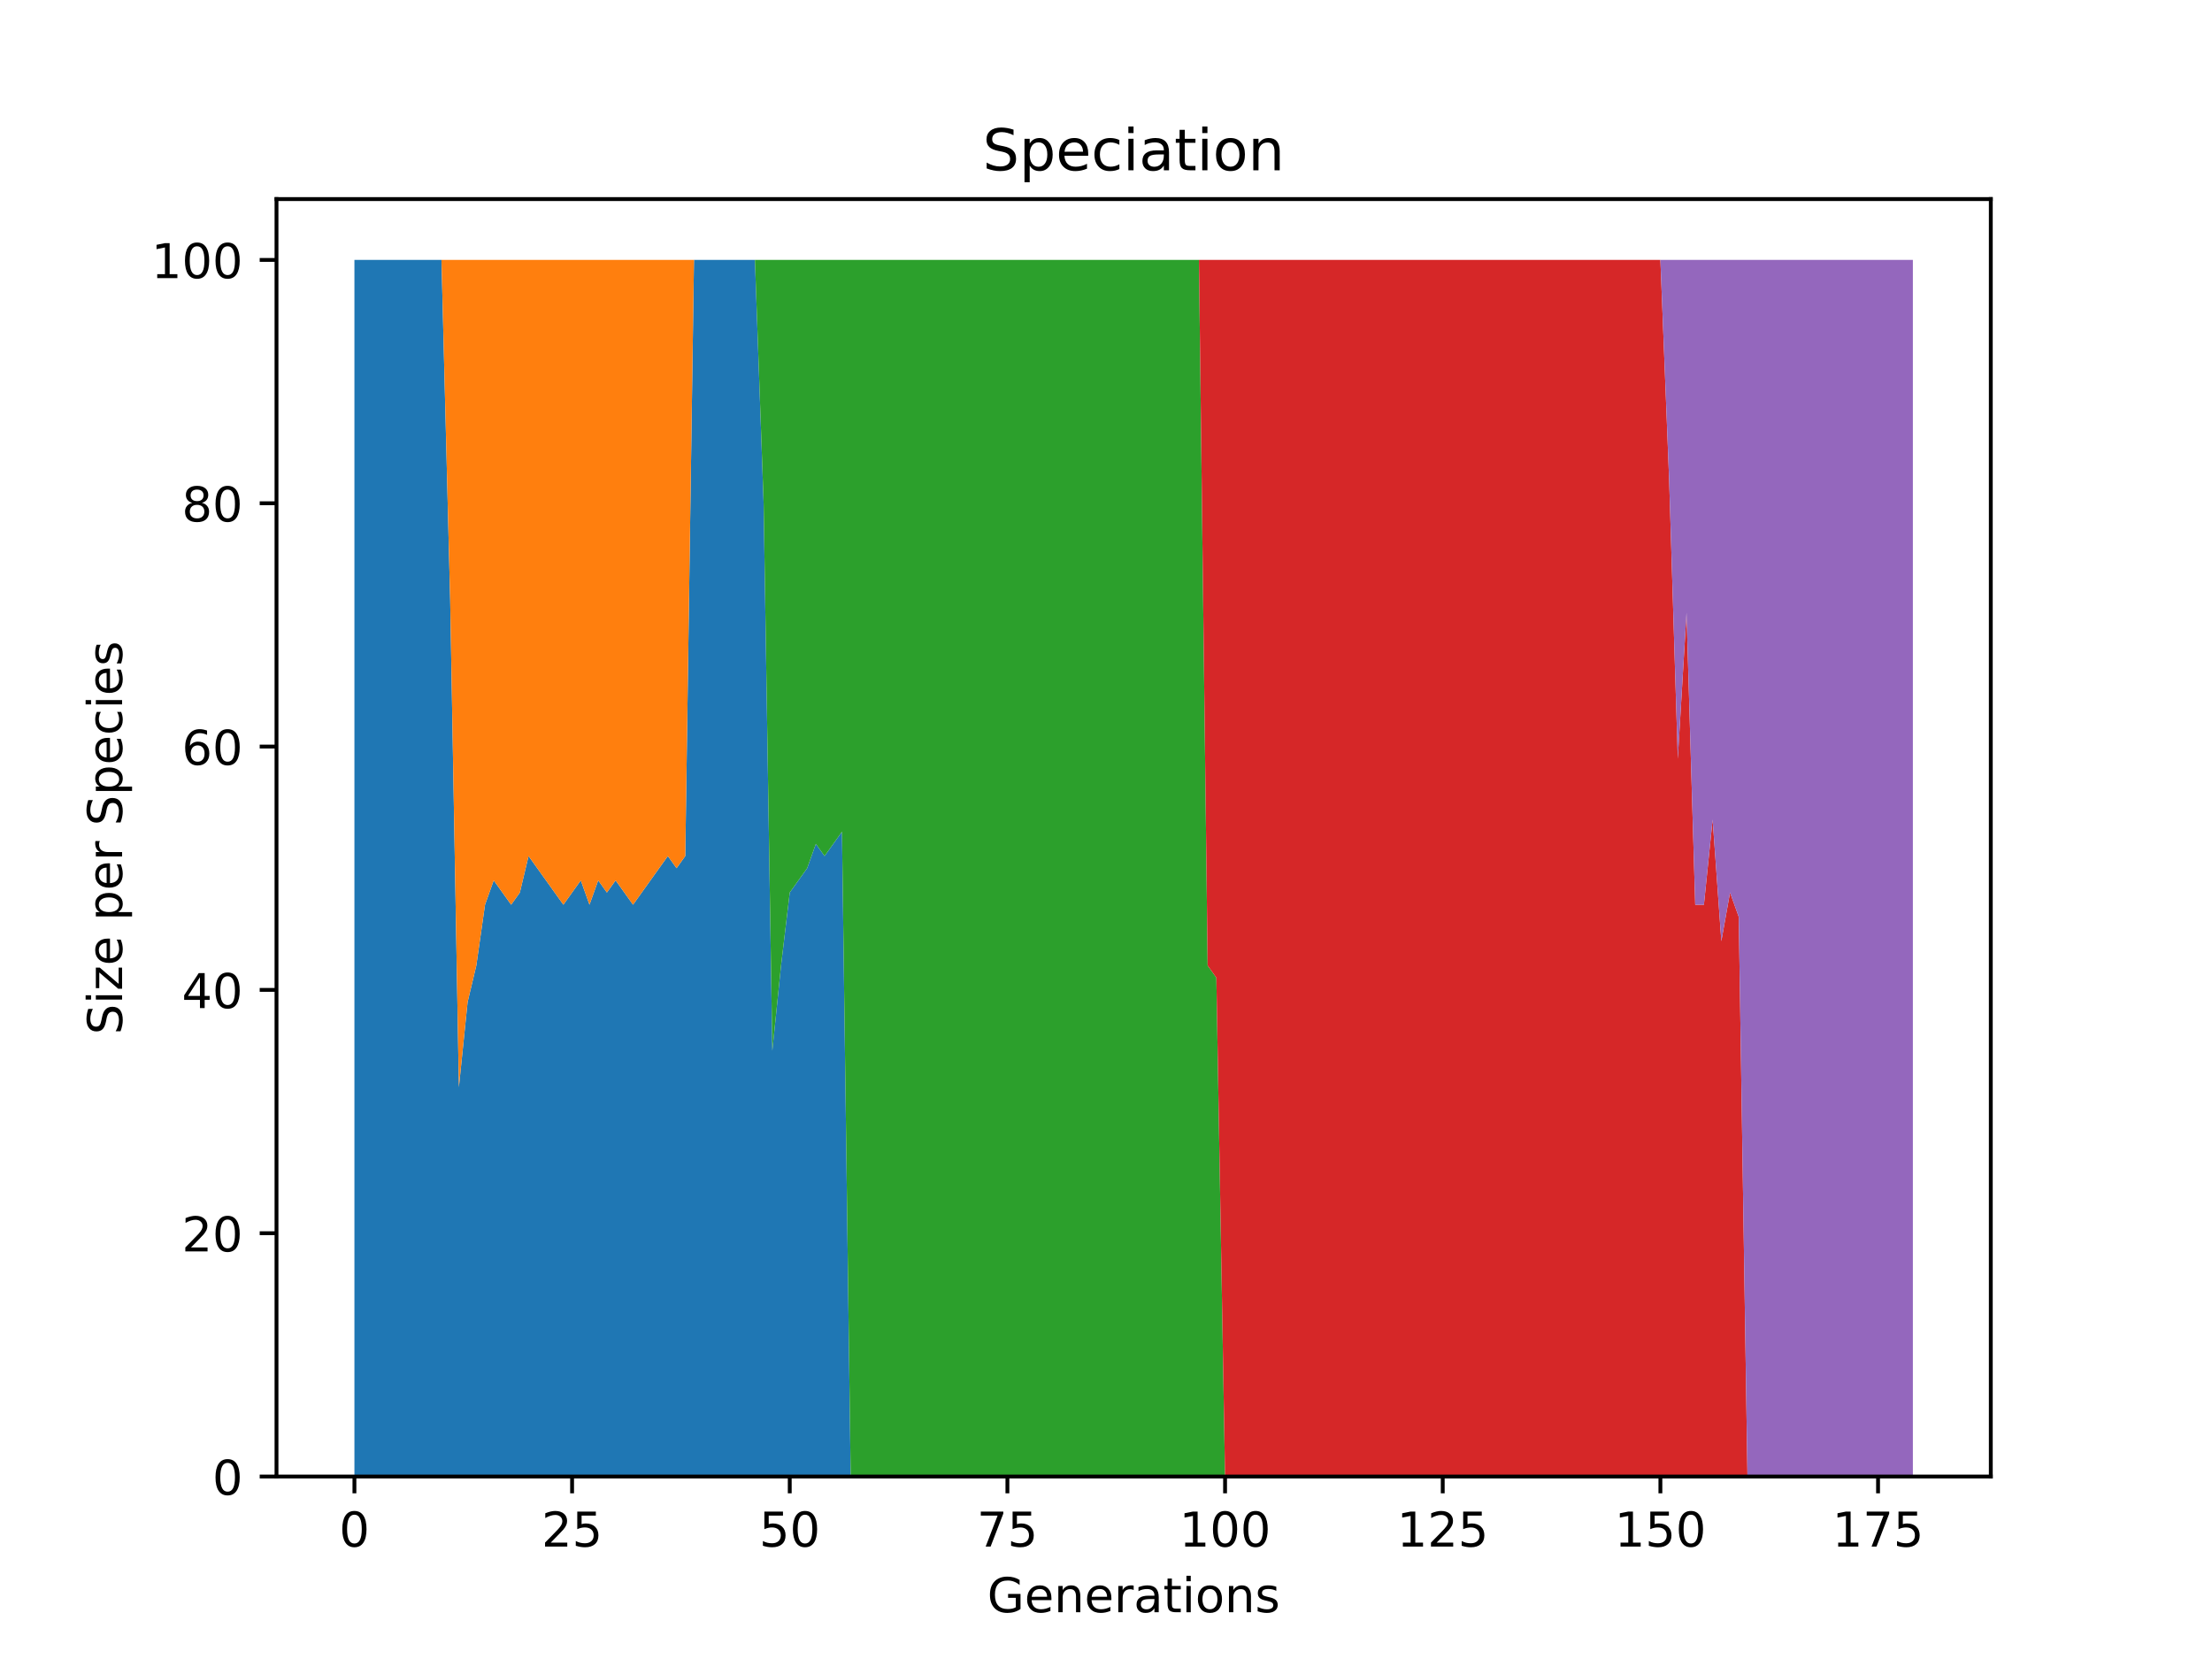 <?xml version="1.0" encoding="utf-8" standalone="no"?>
<!DOCTYPE svg PUBLIC "-//W3C//DTD SVG 1.1//EN"
  "http://www.w3.org/Graphics/SVG/1.1/DTD/svg11.dtd">
<!-- Created with matplotlib (https://matplotlib.org/) -->
<svg height="345.6pt" version="1.1" viewBox="0 0 460.8 345.6" width="460.8pt" xmlns="http://www.w3.org/2000/svg" xmlns:xlink="http://www.w3.org/1999/xlink">
 <defs>
  <style type="text/css">*{stroke-linecap:butt;stroke-linejoin:round;}</style>
 </defs>
 <g id="figure_1">
  <g id="patch_1">
   <path d="M 0 345.6 
L 460.8 345.6 
L 460.8 0 
L 0 0 
z
" style="fill:#ffffff;"/>
  </g>
  <g id="axes_1">
   <g id="patch_2">
    <path d="M 57.6 307.584 
L 414.72 307.584 
L 414.72 41.472 
L 57.6 41.472 
z
" style="fill:#ffffff;"/>
   </g>
   <g id="PolyCollection_1">
    <path clip-path="url(#p043cb393c5)" d="M 73.833 54.144 
L 73.833 307.584 
L 75.646 307.584 
L 77.46 307.584 
L 79.274 307.584 
L 81.088 307.584 
L 82.901 307.584 
L 84.715 307.584 
L 86.529 307.584 
L 88.342 307.584 
L 90.156 307.584 
L 91.97 307.584 
L 93.784 307.584 
L 95.597 307.584 
L 97.411 307.584 
L 99.225 307.584 
L 101.038 307.584 
L 102.852 307.584 
L 104.666 307.584 
L 106.48 307.584 
L 108.293 307.584 
L 110.107 307.584 
L 111.921 307.584 
L 113.734 307.584 
L 115.548 307.584 
L 117.362 307.584 
L 119.176 307.584 
L 120.989 307.584 
L 122.803 307.584 
L 124.617 307.584 
L 126.43 307.584 
L 128.244 307.584 
L 130.058 307.584 
L 131.872 307.584 
L 133.685 307.584 
L 135.499 307.584 
L 137.313 307.584 
L 139.126 307.584 
L 140.94 307.584 
L 142.754 307.584 
L 144.568 307.584 
L 146.381 307.584 
L 148.195 307.584 
L 150.009 307.584 
L 151.822 307.584 
L 153.636 307.584 
L 155.45 307.584 
L 157.264 307.584 
L 159.077 307.584 
L 160.891 307.584 
L 162.705 307.584 
L 164.518 307.584 
L 166.332 307.584 
L 168.146 307.584 
L 169.959 307.584 
L 171.773 307.584 
L 173.587 307.584 
L 175.401 307.584 
L 177.214 307.584 
L 179.028 307.584 
L 180.842 307.584 
L 182.655 307.584 
L 184.469 307.584 
L 186.283 307.584 
L 188.097 307.584 
L 189.91 307.584 
L 191.724 307.584 
L 193.538 307.584 
L 195.351 307.584 
L 197.165 307.584 
L 198.979 307.584 
L 200.793 307.584 
L 202.606 307.584 
L 204.42 307.584 
L 206.234 307.584 
L 208.047 307.584 
L 209.861 307.584 
L 211.675 307.584 
L 213.489 307.584 
L 215.302 307.584 
L 217.116 307.584 
L 218.93 307.584 
L 220.743 307.584 
L 222.557 307.584 
L 224.371 307.584 
L 226.185 307.584 
L 227.998 307.584 
L 229.812 307.584 
L 231.626 307.584 
L 233.439 307.584 
L 235.253 307.584 
L 237.067 307.584 
L 238.881 307.584 
L 240.694 307.584 
L 242.508 307.584 
L 244.322 307.584 
L 246.135 307.584 
L 247.949 307.584 
L 249.763 307.584 
L 251.577 307.584 
L 253.39 307.584 
L 255.204 307.584 
L 257.018 307.584 
L 258.831 307.584 
L 260.645 307.584 
L 262.459 307.584 
L 264.273 307.584 
L 266.086 307.584 
L 267.9 307.584 
L 269.714 307.584 
L 271.527 307.584 
L 273.341 307.584 
L 275.155 307.584 
L 276.969 307.584 
L 278.782 307.584 
L 280.596 307.584 
L 282.41 307.584 
L 284.223 307.584 
L 286.037 307.584 
L 287.851 307.584 
L 289.665 307.584 
L 291.478 307.584 
L 293.292 307.584 
L 295.106 307.584 
L 296.919 307.584 
L 298.733 307.584 
L 300.547 307.584 
L 302.361 307.584 
L 304.174 307.584 
L 305.988 307.584 
L 307.802 307.584 
L 309.615 307.584 
L 311.429 307.584 
L 313.243 307.584 
L 315.056 307.584 
L 316.87 307.584 
L 318.684 307.584 
L 320.498 307.584 
L 322.311 307.584 
L 324.125 307.584 
L 325.939 307.584 
L 327.752 307.584 
L 329.566 307.584 
L 331.38 307.584 
L 333.194 307.584 
L 335.007 307.584 
L 336.821 307.584 
L 338.635 307.584 
L 340.448 307.584 
L 342.262 307.584 
L 344.076 307.584 
L 345.89 307.584 
L 347.703 307.584 
L 349.517 307.584 
L 351.331 307.584 
L 353.144 307.584 
L 354.958 307.584 
L 356.772 307.584 
L 358.586 307.584 
L 360.399 307.584 
L 362.213 307.584 
L 364.027 307.584 
L 365.84 307.584 
L 367.654 307.584 
L 369.468 307.584 
L 371.282 307.584 
L 373.095 307.584 
L 374.909 307.584 
L 376.723 307.584 
L 378.536 307.584 
L 380.35 307.584 
L 382.164 307.584 
L 383.978 307.584 
L 385.791 307.584 
L 387.605 307.584 
L 389.419 307.584 
L 391.232 307.584 
L 393.046 307.584 
L 394.86 307.584 
L 396.674 307.584 
L 398.487 307.584 
L 398.487 307.584 
L 398.487 307.584 
L 396.674 307.584 
L 394.86 307.584 
L 393.046 307.584 
L 391.232 307.584 
L 389.419 307.584 
L 387.605 307.584 
L 385.791 307.584 
L 383.978 307.584 
L 382.164 307.584 
L 380.35 307.584 
L 378.536 307.584 
L 376.723 307.584 
L 374.909 307.584 
L 373.095 307.584 
L 371.282 307.584 
L 369.468 307.584 
L 367.654 307.584 
L 365.84 307.584 
L 364.027 307.584 
L 362.213 307.584 
L 360.399 307.584 
L 358.586 307.584 
L 356.772 307.584 
L 354.958 307.584 
L 353.144 307.584 
L 351.331 307.584 
L 349.517 307.584 
L 347.703 307.584 
L 345.89 307.584 
L 344.076 307.584 
L 342.262 307.584 
L 340.448 307.584 
L 338.635 307.584 
L 336.821 307.584 
L 335.007 307.584 
L 333.194 307.584 
L 331.38 307.584 
L 329.566 307.584 
L 327.752 307.584 
L 325.939 307.584 
L 324.125 307.584 
L 322.311 307.584 
L 320.498 307.584 
L 318.684 307.584 
L 316.87 307.584 
L 315.056 307.584 
L 313.243 307.584 
L 311.429 307.584 
L 309.615 307.584 
L 307.802 307.584 
L 305.988 307.584 
L 304.174 307.584 
L 302.361 307.584 
L 300.547 307.584 
L 298.733 307.584 
L 296.919 307.584 
L 295.106 307.584 
L 293.292 307.584 
L 291.478 307.584 
L 289.665 307.584 
L 287.851 307.584 
L 286.037 307.584 
L 284.223 307.584 
L 282.41 307.584 
L 280.596 307.584 
L 278.782 307.584 
L 276.969 307.584 
L 275.155 307.584 
L 273.341 307.584 
L 271.527 307.584 
L 269.714 307.584 
L 267.9 307.584 
L 266.086 307.584 
L 264.273 307.584 
L 262.459 307.584 
L 260.645 307.584 
L 258.831 307.584 
L 257.018 307.584 
L 255.204 307.584 
L 253.39 307.584 
L 251.577 307.584 
L 249.763 307.584 
L 247.949 307.584 
L 246.135 307.584 
L 244.322 307.584 
L 242.508 307.584 
L 240.694 307.584 
L 238.881 307.584 
L 237.067 307.584 
L 235.253 307.584 
L 233.439 307.584 
L 231.626 307.584 
L 229.812 307.584 
L 227.998 307.584 
L 226.185 307.584 
L 224.371 307.584 
L 222.557 307.584 
L 220.743 307.584 
L 218.93 307.584 
L 217.116 307.584 
L 215.302 307.584 
L 213.489 307.584 
L 211.675 307.584 
L 209.861 307.584 
L 208.047 307.584 
L 206.234 307.584 
L 204.42 307.584 
L 202.606 307.584 
L 200.793 307.584 
L 198.979 307.584 
L 197.165 307.584 
L 195.351 307.584 
L 193.538 307.584 
L 191.724 307.584 
L 189.91 307.584 
L 188.097 307.584 
L 186.283 307.584 
L 184.469 307.584 
L 182.655 307.584 
L 180.842 307.584 
L 179.028 307.584 
L 177.214 307.584 
L 175.401 173.261 
L 173.587 175.795 
L 171.773 178.33 
L 169.959 175.795 
L 168.146 180.864 
L 166.332 183.398 
L 164.518 185.933 
L 162.705 201.139 
L 160.891 218.88 
L 159.077 104.832 
L 157.264 54.144 
L 155.45 54.144 
L 153.636 54.144 
L 151.822 54.144 
L 150.009 54.144 
L 148.195 54.144 
L 146.381 54.144 
L 144.568 54.144 
L 142.754 178.33 
L 140.94 180.864 
L 139.126 178.33 
L 137.313 180.864 
L 135.499 183.398 
L 133.685 185.933 
L 131.872 188.467 
L 130.058 185.933 
L 128.244 183.398 
L 126.43 185.933 
L 124.617 183.398 
L 122.803 188.467 
L 120.989 183.398 
L 119.176 185.933 
L 117.362 188.467 
L 115.548 185.933 
L 113.734 183.398 
L 111.921 180.864 
L 110.107 178.33 
L 108.293 185.933 
L 106.48 188.467 
L 104.666 185.933 
L 102.852 183.398 
L 101.038 188.467 
L 99.225 201.139 
L 97.411 208.742 
L 95.597 226.483 
L 93.784 125.107 
L 91.97 54.144 
L 90.156 54.144 
L 88.342 54.144 
L 86.529 54.144 
L 84.715 54.144 
L 82.901 54.144 
L 81.088 54.144 
L 79.274 54.144 
L 77.46 54.144 
L 75.646 54.144 
L 73.833 54.144 
z
" style="fill:#1f77b4;"/>
   </g>
   <g id="PolyCollection_2">
    <path clip-path="url(#p043cb393c5)" d="M 73.833 54.144 
L 73.833 54.144 
L 75.646 54.144 
L 77.46 54.144 
L 79.274 54.144 
L 81.088 54.144 
L 82.901 54.144 
L 84.715 54.144 
L 86.529 54.144 
L 88.342 54.144 
L 90.156 54.144 
L 91.97 54.144 
L 93.784 125.107 
L 95.597 226.483 
L 97.411 208.742 
L 99.225 201.139 
L 101.038 188.467 
L 102.852 183.398 
L 104.666 185.933 
L 106.48 188.467 
L 108.293 185.933 
L 110.107 178.33 
L 111.921 180.864 
L 113.734 183.398 
L 115.548 185.933 
L 117.362 188.467 
L 119.176 185.933 
L 120.989 183.398 
L 122.803 188.467 
L 124.617 183.398 
L 126.43 185.933 
L 128.244 183.398 
L 130.058 185.933 
L 131.872 188.467 
L 133.685 185.933 
L 135.499 183.398 
L 137.313 180.864 
L 139.126 178.33 
L 140.94 180.864 
L 142.754 178.33 
L 144.568 54.144 
L 146.381 54.144 
L 148.195 54.144 
L 150.009 54.144 
L 151.822 54.144 
L 153.636 54.144 
L 155.45 54.144 
L 157.264 54.144 
L 159.077 104.832 
L 160.891 218.88 
L 162.705 201.139 
L 164.518 185.933 
L 166.332 183.398 
L 168.146 180.864 
L 169.959 175.795 
L 171.773 178.33 
L 173.587 175.795 
L 175.401 173.261 
L 177.214 307.584 
L 179.028 307.584 
L 180.842 307.584 
L 182.655 307.584 
L 184.469 307.584 
L 186.283 307.584 
L 188.097 307.584 
L 189.91 307.584 
L 191.724 307.584 
L 193.538 307.584 
L 195.351 307.584 
L 197.165 307.584 
L 198.979 307.584 
L 200.793 307.584 
L 202.606 307.584 
L 204.42 307.584 
L 206.234 307.584 
L 208.047 307.584 
L 209.861 307.584 
L 211.675 307.584 
L 213.489 307.584 
L 215.302 307.584 
L 217.116 307.584 
L 218.93 307.584 
L 220.743 307.584 
L 222.557 307.584 
L 224.371 307.584 
L 226.185 307.584 
L 227.998 307.584 
L 229.812 307.584 
L 231.626 307.584 
L 233.439 307.584 
L 235.253 307.584 
L 237.067 307.584 
L 238.881 307.584 
L 240.694 307.584 
L 242.508 307.584 
L 244.322 307.584 
L 246.135 307.584 
L 247.949 307.584 
L 249.763 307.584 
L 251.577 307.584 
L 253.39 307.584 
L 255.204 307.584 
L 257.018 307.584 
L 258.831 307.584 
L 260.645 307.584 
L 262.459 307.584 
L 264.273 307.584 
L 266.086 307.584 
L 267.9 307.584 
L 269.714 307.584 
L 271.527 307.584 
L 273.341 307.584 
L 275.155 307.584 
L 276.969 307.584 
L 278.782 307.584 
L 280.596 307.584 
L 282.41 307.584 
L 284.223 307.584 
L 286.037 307.584 
L 287.851 307.584 
L 289.665 307.584 
L 291.478 307.584 
L 293.292 307.584 
L 295.106 307.584 
L 296.919 307.584 
L 298.733 307.584 
L 300.547 307.584 
L 302.361 307.584 
L 304.174 307.584 
L 305.988 307.584 
L 307.802 307.584 
L 309.615 307.584 
L 311.429 307.584 
L 313.243 307.584 
L 315.056 307.584 
L 316.87 307.584 
L 318.684 307.584 
L 320.498 307.584 
L 322.311 307.584 
L 324.125 307.584 
L 325.939 307.584 
L 327.752 307.584 
L 329.566 307.584 
L 331.38 307.584 
L 333.194 307.584 
L 335.007 307.584 
L 336.821 307.584 
L 338.635 307.584 
L 340.448 307.584 
L 342.262 307.584 
L 344.076 307.584 
L 345.89 307.584 
L 347.703 307.584 
L 349.517 307.584 
L 351.331 307.584 
L 353.144 307.584 
L 354.958 307.584 
L 356.772 307.584 
L 358.586 307.584 
L 360.399 307.584 
L 362.213 307.584 
L 364.027 307.584 
L 365.84 307.584 
L 367.654 307.584 
L 369.468 307.584 
L 371.282 307.584 
L 373.095 307.584 
L 374.909 307.584 
L 376.723 307.584 
L 378.536 307.584 
L 380.35 307.584 
L 382.164 307.584 
L 383.978 307.584 
L 385.791 307.584 
L 387.605 307.584 
L 389.419 307.584 
L 391.232 307.584 
L 393.046 307.584 
L 394.86 307.584 
L 396.674 307.584 
L 398.487 307.584 
L 398.487 307.584 
L 398.487 307.584 
L 396.674 307.584 
L 394.86 307.584 
L 393.046 307.584 
L 391.232 307.584 
L 389.419 307.584 
L 387.605 307.584 
L 385.791 307.584 
L 383.978 307.584 
L 382.164 307.584 
L 380.35 307.584 
L 378.536 307.584 
L 376.723 307.584 
L 374.909 307.584 
L 373.095 307.584 
L 371.282 307.584 
L 369.468 307.584 
L 367.654 307.584 
L 365.84 307.584 
L 364.027 307.584 
L 362.213 307.584 
L 360.399 307.584 
L 358.586 307.584 
L 356.772 307.584 
L 354.958 307.584 
L 353.144 307.584 
L 351.331 307.584 
L 349.517 307.584 
L 347.703 307.584 
L 345.89 307.584 
L 344.076 307.584 
L 342.262 307.584 
L 340.448 307.584 
L 338.635 307.584 
L 336.821 307.584 
L 335.007 307.584 
L 333.194 307.584 
L 331.38 307.584 
L 329.566 307.584 
L 327.752 307.584 
L 325.939 307.584 
L 324.125 307.584 
L 322.311 307.584 
L 320.498 307.584 
L 318.684 307.584 
L 316.87 307.584 
L 315.056 307.584 
L 313.243 307.584 
L 311.429 307.584 
L 309.615 307.584 
L 307.802 307.584 
L 305.988 307.584 
L 304.174 307.584 
L 302.361 307.584 
L 300.547 307.584 
L 298.733 307.584 
L 296.919 307.584 
L 295.106 307.584 
L 293.292 307.584 
L 291.478 307.584 
L 289.665 307.584 
L 287.851 307.584 
L 286.037 307.584 
L 284.223 307.584 
L 282.41 307.584 
L 280.596 307.584 
L 278.782 307.584 
L 276.969 307.584 
L 275.155 307.584 
L 273.341 307.584 
L 271.527 307.584 
L 269.714 307.584 
L 267.9 307.584 
L 266.086 307.584 
L 264.273 307.584 
L 262.459 307.584 
L 260.645 307.584 
L 258.831 307.584 
L 257.018 307.584 
L 255.204 307.584 
L 253.39 307.584 
L 251.577 307.584 
L 249.763 307.584 
L 247.949 307.584 
L 246.135 307.584 
L 244.322 307.584 
L 242.508 307.584 
L 240.694 307.584 
L 238.881 307.584 
L 237.067 307.584 
L 235.253 307.584 
L 233.439 307.584 
L 231.626 307.584 
L 229.812 307.584 
L 227.998 307.584 
L 226.185 307.584 
L 224.371 307.584 
L 222.557 307.584 
L 220.743 307.584 
L 218.93 307.584 
L 217.116 307.584 
L 215.302 307.584 
L 213.489 307.584 
L 211.675 307.584 
L 209.861 307.584 
L 208.047 307.584 
L 206.234 307.584 
L 204.42 307.584 
L 202.606 307.584 
L 200.793 307.584 
L 198.979 307.584 
L 197.165 307.584 
L 195.351 307.584 
L 193.538 307.584 
L 191.724 307.584 
L 189.91 307.584 
L 188.097 307.584 
L 186.283 307.584 
L 184.469 307.584 
L 182.655 307.584 
L 180.842 307.584 
L 179.028 307.584 
L 177.214 307.584 
L 175.401 173.261 
L 173.587 175.795 
L 171.773 178.33 
L 169.959 175.795 
L 168.146 180.864 
L 166.332 183.398 
L 164.518 185.933 
L 162.705 201.139 
L 160.891 218.88 
L 159.077 104.832 
L 157.264 54.144 
L 155.45 54.144 
L 153.636 54.144 
L 151.822 54.144 
L 150.009 54.144 
L 148.195 54.144 
L 146.381 54.144 
L 144.568 54.144 
L 142.754 54.144 
L 140.94 54.144 
L 139.126 54.144 
L 137.313 54.144 
L 135.499 54.144 
L 133.685 54.144 
L 131.872 54.144 
L 130.058 54.144 
L 128.244 54.144 
L 126.43 54.144 
L 124.617 54.144 
L 122.803 54.144 
L 120.989 54.144 
L 119.176 54.144 
L 117.362 54.144 
L 115.548 54.144 
L 113.734 54.144 
L 111.921 54.144 
L 110.107 54.144 
L 108.293 54.144 
L 106.48 54.144 
L 104.666 54.144 
L 102.852 54.144 
L 101.038 54.144 
L 99.225 54.144 
L 97.411 54.144 
L 95.597 54.144 
L 93.784 54.144 
L 91.97 54.144 
L 90.156 54.144 
L 88.342 54.144 
L 86.529 54.144 
L 84.715 54.144 
L 82.901 54.144 
L 81.088 54.144 
L 79.274 54.144 
L 77.46 54.144 
L 75.646 54.144 
L 73.833 54.144 
z
" style="fill:#ff7f0e;"/>
   </g>
   <g id="PolyCollection_3">
    <path clip-path="url(#p043cb393c5)" d="M 73.833 54.144 
L 73.833 54.144 
L 75.646 54.144 
L 77.46 54.144 
L 79.274 54.144 
L 81.088 54.144 
L 82.901 54.144 
L 84.715 54.144 
L 86.529 54.144 
L 88.342 54.144 
L 90.156 54.144 
L 91.97 54.144 
L 93.784 54.144 
L 95.597 54.144 
L 97.411 54.144 
L 99.225 54.144 
L 101.038 54.144 
L 102.852 54.144 
L 104.666 54.144 
L 106.48 54.144 
L 108.293 54.144 
L 110.107 54.144 
L 111.921 54.144 
L 113.734 54.144 
L 115.548 54.144 
L 117.362 54.144 
L 119.176 54.144 
L 120.989 54.144 
L 122.803 54.144 
L 124.617 54.144 
L 126.43 54.144 
L 128.244 54.144 
L 130.058 54.144 
L 131.872 54.144 
L 133.685 54.144 
L 135.499 54.144 
L 137.313 54.144 
L 139.126 54.144 
L 140.94 54.144 
L 142.754 54.144 
L 144.568 54.144 
L 146.381 54.144 
L 148.195 54.144 
L 150.009 54.144 
L 151.822 54.144 
L 153.636 54.144 
L 155.45 54.144 
L 157.264 54.144 
L 159.077 104.832 
L 160.891 218.88 
L 162.705 201.139 
L 164.518 185.933 
L 166.332 183.398 
L 168.146 180.864 
L 169.959 175.795 
L 171.773 178.33 
L 173.587 175.795 
L 175.401 173.261 
L 177.214 307.584 
L 179.028 307.584 
L 180.842 307.584 
L 182.655 307.584 
L 184.469 307.584 
L 186.283 307.584 
L 188.097 307.584 
L 189.91 307.584 
L 191.724 307.584 
L 193.538 307.584 
L 195.351 307.584 
L 197.165 307.584 
L 198.979 307.584 
L 200.793 307.584 
L 202.606 307.584 
L 204.42 307.584 
L 206.234 307.584 
L 208.047 307.584 
L 209.861 307.584 
L 211.675 307.584 
L 213.489 307.584 
L 215.302 307.584 
L 217.116 307.584 
L 218.93 307.584 
L 220.743 307.584 
L 222.557 307.584 
L 224.371 307.584 
L 226.185 307.584 
L 227.998 307.584 
L 229.812 307.584 
L 231.626 307.584 
L 233.439 307.584 
L 235.253 307.584 
L 237.067 307.584 
L 238.881 307.584 
L 240.694 307.584 
L 242.508 307.584 
L 244.322 307.584 
L 246.135 307.584 
L 247.949 307.584 
L 249.763 307.584 
L 251.577 307.584 
L 253.39 307.584 
L 255.204 307.584 
L 257.018 307.584 
L 258.831 307.584 
L 260.645 307.584 
L 262.459 307.584 
L 264.273 307.584 
L 266.086 307.584 
L 267.9 307.584 
L 269.714 307.584 
L 271.527 307.584 
L 273.341 307.584 
L 275.155 307.584 
L 276.969 307.584 
L 278.782 307.584 
L 280.596 307.584 
L 282.41 307.584 
L 284.223 307.584 
L 286.037 307.584 
L 287.851 307.584 
L 289.665 307.584 
L 291.478 307.584 
L 293.292 307.584 
L 295.106 307.584 
L 296.919 307.584 
L 298.733 307.584 
L 300.547 307.584 
L 302.361 307.584 
L 304.174 307.584 
L 305.988 307.584 
L 307.802 307.584 
L 309.615 307.584 
L 311.429 307.584 
L 313.243 307.584 
L 315.056 307.584 
L 316.87 307.584 
L 318.684 307.584 
L 320.498 307.584 
L 322.311 307.584 
L 324.125 307.584 
L 325.939 307.584 
L 327.752 307.584 
L 329.566 307.584 
L 331.38 307.584 
L 333.194 307.584 
L 335.007 307.584 
L 336.821 307.584 
L 338.635 307.584 
L 340.448 307.584 
L 342.262 307.584 
L 344.076 307.584 
L 345.89 307.584 
L 347.703 307.584 
L 349.517 307.584 
L 351.331 307.584 
L 353.144 307.584 
L 354.958 307.584 
L 356.772 307.584 
L 358.586 307.584 
L 360.399 307.584 
L 362.213 307.584 
L 364.027 307.584 
L 365.84 307.584 
L 367.654 307.584 
L 369.468 307.584 
L 371.282 307.584 
L 373.095 307.584 
L 374.909 307.584 
L 376.723 307.584 
L 378.536 307.584 
L 380.35 307.584 
L 382.164 307.584 
L 383.978 307.584 
L 385.791 307.584 
L 387.605 307.584 
L 389.419 307.584 
L 391.232 307.584 
L 393.046 307.584 
L 394.86 307.584 
L 396.674 307.584 
L 398.487 307.584 
L 398.487 307.584 
L 398.487 307.584 
L 396.674 307.584 
L 394.86 307.584 
L 393.046 307.584 
L 391.232 307.584 
L 389.419 307.584 
L 387.605 307.584 
L 385.791 307.584 
L 383.978 307.584 
L 382.164 307.584 
L 380.35 307.584 
L 378.536 307.584 
L 376.723 307.584 
L 374.909 307.584 
L 373.095 307.584 
L 371.282 307.584 
L 369.468 307.584 
L 367.654 307.584 
L 365.84 307.584 
L 364.027 307.584 
L 362.213 307.584 
L 360.399 307.584 
L 358.586 307.584 
L 356.772 307.584 
L 354.958 307.584 
L 353.144 307.584 
L 351.331 307.584 
L 349.517 307.584 
L 347.703 307.584 
L 345.89 307.584 
L 344.076 307.584 
L 342.262 307.584 
L 340.448 307.584 
L 338.635 307.584 
L 336.821 307.584 
L 335.007 307.584 
L 333.194 307.584 
L 331.38 307.584 
L 329.566 307.584 
L 327.752 307.584 
L 325.939 307.584 
L 324.125 307.584 
L 322.311 307.584 
L 320.498 307.584 
L 318.684 307.584 
L 316.87 307.584 
L 315.056 307.584 
L 313.243 307.584 
L 311.429 307.584 
L 309.615 307.584 
L 307.802 307.584 
L 305.988 307.584 
L 304.174 307.584 
L 302.361 307.584 
L 300.547 307.584 
L 298.733 307.584 
L 296.919 307.584 
L 295.106 307.584 
L 293.292 307.584 
L 291.478 307.584 
L 289.665 307.584 
L 287.851 307.584 
L 286.037 307.584 
L 284.223 307.584 
L 282.41 307.584 
L 280.596 307.584 
L 278.782 307.584 
L 276.969 307.584 
L 275.155 307.584 
L 273.341 307.584 
L 271.527 307.584 
L 269.714 307.584 
L 267.9 307.584 
L 266.086 307.584 
L 264.273 307.584 
L 262.459 307.584 
L 260.645 307.584 
L 258.831 307.584 
L 257.018 307.584 
L 255.204 307.584 
L 253.39 203.674 
L 251.577 201.139 
L 249.763 54.144 
L 247.949 54.144 
L 246.135 54.144 
L 244.322 54.144 
L 242.508 54.144 
L 240.694 54.144 
L 238.881 54.144 
L 237.067 54.144 
L 235.253 54.144 
L 233.439 54.144 
L 231.626 54.144 
L 229.812 54.144 
L 227.998 54.144 
L 226.185 54.144 
L 224.371 54.144 
L 222.557 54.144 
L 220.743 54.144 
L 218.93 54.144 
L 217.116 54.144 
L 215.302 54.144 
L 213.489 54.144 
L 211.675 54.144 
L 209.861 54.144 
L 208.047 54.144 
L 206.234 54.144 
L 204.42 54.144 
L 202.606 54.144 
L 200.793 54.144 
L 198.979 54.144 
L 197.165 54.144 
L 195.351 54.144 
L 193.538 54.144 
L 191.724 54.144 
L 189.91 54.144 
L 188.097 54.144 
L 186.283 54.144 
L 184.469 54.144 
L 182.655 54.144 
L 180.842 54.144 
L 179.028 54.144 
L 177.214 54.144 
L 175.401 54.144 
L 173.587 54.144 
L 171.773 54.144 
L 169.959 54.144 
L 168.146 54.144 
L 166.332 54.144 
L 164.518 54.144 
L 162.705 54.144 
L 160.891 54.144 
L 159.077 54.144 
L 157.264 54.144 
L 155.45 54.144 
L 153.636 54.144 
L 151.822 54.144 
L 150.009 54.144 
L 148.195 54.144 
L 146.381 54.144 
L 144.568 54.144 
L 142.754 54.144 
L 140.94 54.144 
L 139.126 54.144 
L 137.313 54.144 
L 135.499 54.144 
L 133.685 54.144 
L 131.872 54.144 
L 130.058 54.144 
L 128.244 54.144 
L 126.43 54.144 
L 124.617 54.144 
L 122.803 54.144 
L 120.989 54.144 
L 119.176 54.144 
L 117.362 54.144 
L 115.548 54.144 
L 113.734 54.144 
L 111.921 54.144 
L 110.107 54.144 
L 108.293 54.144 
L 106.48 54.144 
L 104.666 54.144 
L 102.852 54.144 
L 101.038 54.144 
L 99.225 54.144 
L 97.411 54.144 
L 95.597 54.144 
L 93.784 54.144 
L 91.97 54.144 
L 90.156 54.144 
L 88.342 54.144 
L 86.529 54.144 
L 84.715 54.144 
L 82.901 54.144 
L 81.088 54.144 
L 79.274 54.144 
L 77.46 54.144 
L 75.646 54.144 
L 73.833 54.144 
z
" style="fill:#2ca02c;"/>
   </g>
   <g id="PolyCollection_4">
    <path clip-path="url(#p043cb393c5)" d="M 73.833 54.144 
L 73.833 54.144 
L 75.646 54.144 
L 77.46 54.144 
L 79.274 54.144 
L 81.088 54.144 
L 82.901 54.144 
L 84.715 54.144 
L 86.529 54.144 
L 88.342 54.144 
L 90.156 54.144 
L 91.97 54.144 
L 93.784 54.144 
L 95.597 54.144 
L 97.411 54.144 
L 99.225 54.144 
L 101.038 54.144 
L 102.852 54.144 
L 104.666 54.144 
L 106.48 54.144 
L 108.293 54.144 
L 110.107 54.144 
L 111.921 54.144 
L 113.734 54.144 
L 115.548 54.144 
L 117.362 54.144 
L 119.176 54.144 
L 120.989 54.144 
L 122.803 54.144 
L 124.617 54.144 
L 126.43 54.144 
L 128.244 54.144 
L 130.058 54.144 
L 131.872 54.144 
L 133.685 54.144 
L 135.499 54.144 
L 137.313 54.144 
L 139.126 54.144 
L 140.94 54.144 
L 142.754 54.144 
L 144.568 54.144 
L 146.381 54.144 
L 148.195 54.144 
L 150.009 54.144 
L 151.822 54.144 
L 153.636 54.144 
L 155.45 54.144 
L 157.264 54.144 
L 159.077 54.144 
L 160.891 54.144 
L 162.705 54.144 
L 164.518 54.144 
L 166.332 54.144 
L 168.146 54.144 
L 169.959 54.144 
L 171.773 54.144 
L 173.587 54.144 
L 175.401 54.144 
L 177.214 54.144 
L 179.028 54.144 
L 180.842 54.144 
L 182.655 54.144 
L 184.469 54.144 
L 186.283 54.144 
L 188.097 54.144 
L 189.91 54.144 
L 191.724 54.144 
L 193.538 54.144 
L 195.351 54.144 
L 197.165 54.144 
L 198.979 54.144 
L 200.793 54.144 
L 202.606 54.144 
L 204.42 54.144 
L 206.234 54.144 
L 208.047 54.144 
L 209.861 54.144 
L 211.675 54.144 
L 213.489 54.144 
L 215.302 54.144 
L 217.116 54.144 
L 218.93 54.144 
L 220.743 54.144 
L 222.557 54.144 
L 224.371 54.144 
L 226.185 54.144 
L 227.998 54.144 
L 229.812 54.144 
L 231.626 54.144 
L 233.439 54.144 
L 235.253 54.144 
L 237.067 54.144 
L 238.881 54.144 
L 240.694 54.144 
L 242.508 54.144 
L 244.322 54.144 
L 246.135 54.144 
L 247.949 54.144 
L 249.763 54.144 
L 251.577 201.139 
L 253.39 203.674 
L 255.204 307.584 
L 257.018 307.584 
L 258.831 307.584 
L 260.645 307.584 
L 262.459 307.584 
L 264.273 307.584 
L 266.086 307.584 
L 267.9 307.584 
L 269.714 307.584 
L 271.527 307.584 
L 273.341 307.584 
L 275.155 307.584 
L 276.969 307.584 
L 278.782 307.584 
L 280.596 307.584 
L 282.41 307.584 
L 284.223 307.584 
L 286.037 307.584 
L 287.851 307.584 
L 289.665 307.584 
L 291.478 307.584 
L 293.292 307.584 
L 295.106 307.584 
L 296.919 307.584 
L 298.733 307.584 
L 300.547 307.584 
L 302.361 307.584 
L 304.174 307.584 
L 305.988 307.584 
L 307.802 307.584 
L 309.615 307.584 
L 311.429 307.584 
L 313.243 307.584 
L 315.056 307.584 
L 316.87 307.584 
L 318.684 307.584 
L 320.498 307.584 
L 322.311 307.584 
L 324.125 307.584 
L 325.939 307.584 
L 327.752 307.584 
L 329.566 307.584 
L 331.38 307.584 
L 333.194 307.584 
L 335.007 307.584 
L 336.821 307.584 
L 338.635 307.584 
L 340.448 307.584 
L 342.262 307.584 
L 344.076 307.584 
L 345.89 307.584 
L 347.703 307.584 
L 349.517 307.584 
L 351.331 307.584 
L 353.144 307.584 
L 354.958 307.584 
L 356.772 307.584 
L 358.586 307.584 
L 360.399 307.584 
L 362.213 307.584 
L 364.027 307.584 
L 365.84 307.584 
L 367.654 307.584 
L 369.468 307.584 
L 371.282 307.584 
L 373.095 307.584 
L 374.909 307.584 
L 376.723 307.584 
L 378.536 307.584 
L 380.35 307.584 
L 382.164 307.584 
L 383.978 307.584 
L 385.791 307.584 
L 387.605 307.584 
L 389.419 307.584 
L 391.232 307.584 
L 393.046 307.584 
L 394.86 307.584 
L 396.674 307.584 
L 398.487 307.584 
L 398.487 307.584 
L 398.487 307.584 
L 396.674 307.584 
L 394.86 307.584 
L 393.046 307.584 
L 391.232 307.584 
L 389.419 307.584 
L 387.605 307.584 
L 385.791 307.584 
L 383.978 307.584 
L 382.164 307.584 
L 380.35 307.584 
L 378.536 307.584 
L 376.723 307.584 
L 374.909 307.584 
L 373.095 307.584 
L 371.282 307.584 
L 369.468 307.584 
L 367.654 307.584 
L 365.84 307.584 
L 364.027 307.584 
L 362.213 191.002 
L 360.399 185.933 
L 358.586 196.07 
L 356.772 170.726 
L 354.958 188.467 
L 353.144 188.467 
L 351.331 127.642 
L 349.517 158.054 
L 347.703 99.763 
L 345.89 54.144 
L 344.076 54.144 
L 342.262 54.144 
L 340.448 54.144 
L 338.635 54.144 
L 336.821 54.144 
L 335.007 54.144 
L 333.194 54.144 
L 331.38 54.144 
L 329.566 54.144 
L 327.752 54.144 
L 325.939 54.144 
L 324.125 54.144 
L 322.311 54.144 
L 320.498 54.144 
L 318.684 54.144 
L 316.87 54.144 
L 315.056 54.144 
L 313.243 54.144 
L 311.429 54.144 
L 309.615 54.144 
L 307.802 54.144 
L 305.988 54.144 
L 304.174 54.144 
L 302.361 54.144 
L 300.547 54.144 
L 298.733 54.144 
L 296.919 54.144 
L 295.106 54.144 
L 293.292 54.144 
L 291.478 54.144 
L 289.665 54.144 
L 287.851 54.144 
L 286.037 54.144 
L 284.223 54.144 
L 282.41 54.144 
L 280.596 54.144 
L 278.782 54.144 
L 276.969 54.144 
L 275.155 54.144 
L 273.341 54.144 
L 271.527 54.144 
L 269.714 54.144 
L 267.9 54.144 
L 266.086 54.144 
L 264.273 54.144 
L 262.459 54.144 
L 260.645 54.144 
L 258.831 54.144 
L 257.018 54.144 
L 255.204 54.144 
L 253.39 54.144 
L 251.577 54.144 
L 249.763 54.144 
L 247.949 54.144 
L 246.135 54.144 
L 244.322 54.144 
L 242.508 54.144 
L 240.694 54.144 
L 238.881 54.144 
L 237.067 54.144 
L 235.253 54.144 
L 233.439 54.144 
L 231.626 54.144 
L 229.812 54.144 
L 227.998 54.144 
L 226.185 54.144 
L 224.371 54.144 
L 222.557 54.144 
L 220.743 54.144 
L 218.93 54.144 
L 217.116 54.144 
L 215.302 54.144 
L 213.489 54.144 
L 211.675 54.144 
L 209.861 54.144 
L 208.047 54.144 
L 206.234 54.144 
L 204.42 54.144 
L 202.606 54.144 
L 200.793 54.144 
L 198.979 54.144 
L 197.165 54.144 
L 195.351 54.144 
L 193.538 54.144 
L 191.724 54.144 
L 189.91 54.144 
L 188.097 54.144 
L 186.283 54.144 
L 184.469 54.144 
L 182.655 54.144 
L 180.842 54.144 
L 179.028 54.144 
L 177.214 54.144 
L 175.401 54.144 
L 173.587 54.144 
L 171.773 54.144 
L 169.959 54.144 
L 168.146 54.144 
L 166.332 54.144 
L 164.518 54.144 
L 162.705 54.144 
L 160.891 54.144 
L 159.077 54.144 
L 157.264 54.144 
L 155.45 54.144 
L 153.636 54.144 
L 151.822 54.144 
L 150.009 54.144 
L 148.195 54.144 
L 146.381 54.144 
L 144.568 54.144 
L 142.754 54.144 
L 140.94 54.144 
L 139.126 54.144 
L 137.313 54.144 
L 135.499 54.144 
L 133.685 54.144 
L 131.872 54.144 
L 130.058 54.144 
L 128.244 54.144 
L 126.43 54.144 
L 124.617 54.144 
L 122.803 54.144 
L 120.989 54.144 
L 119.176 54.144 
L 117.362 54.144 
L 115.548 54.144 
L 113.734 54.144 
L 111.921 54.144 
L 110.107 54.144 
L 108.293 54.144 
L 106.48 54.144 
L 104.666 54.144 
L 102.852 54.144 
L 101.038 54.144 
L 99.225 54.144 
L 97.411 54.144 
L 95.597 54.144 
L 93.784 54.144 
L 91.97 54.144 
L 90.156 54.144 
L 88.342 54.144 
L 86.529 54.144 
L 84.715 54.144 
L 82.901 54.144 
L 81.088 54.144 
L 79.274 54.144 
L 77.46 54.144 
L 75.646 54.144 
L 73.833 54.144 
z
" style="fill:#d62728;"/>
   </g>
   <g id="PolyCollection_5">
    <path clip-path="url(#p043cb393c5)" d="M 73.833 54.144 
L 73.833 54.144 
L 75.646 54.144 
L 77.46 54.144 
L 79.274 54.144 
L 81.088 54.144 
L 82.901 54.144 
L 84.715 54.144 
L 86.529 54.144 
L 88.342 54.144 
L 90.156 54.144 
L 91.97 54.144 
L 93.784 54.144 
L 95.597 54.144 
L 97.411 54.144 
L 99.225 54.144 
L 101.038 54.144 
L 102.852 54.144 
L 104.666 54.144 
L 106.48 54.144 
L 108.293 54.144 
L 110.107 54.144 
L 111.921 54.144 
L 113.734 54.144 
L 115.548 54.144 
L 117.362 54.144 
L 119.176 54.144 
L 120.989 54.144 
L 122.803 54.144 
L 124.617 54.144 
L 126.43 54.144 
L 128.244 54.144 
L 130.058 54.144 
L 131.872 54.144 
L 133.685 54.144 
L 135.499 54.144 
L 137.313 54.144 
L 139.126 54.144 
L 140.94 54.144 
L 142.754 54.144 
L 144.568 54.144 
L 146.381 54.144 
L 148.195 54.144 
L 150.009 54.144 
L 151.822 54.144 
L 153.636 54.144 
L 155.45 54.144 
L 157.264 54.144 
L 159.077 54.144 
L 160.891 54.144 
L 162.705 54.144 
L 164.518 54.144 
L 166.332 54.144 
L 168.146 54.144 
L 169.959 54.144 
L 171.773 54.144 
L 173.587 54.144 
L 175.401 54.144 
L 177.214 54.144 
L 179.028 54.144 
L 180.842 54.144 
L 182.655 54.144 
L 184.469 54.144 
L 186.283 54.144 
L 188.097 54.144 
L 189.91 54.144 
L 191.724 54.144 
L 193.538 54.144 
L 195.351 54.144 
L 197.165 54.144 
L 198.979 54.144 
L 200.793 54.144 
L 202.606 54.144 
L 204.42 54.144 
L 206.234 54.144 
L 208.047 54.144 
L 209.861 54.144 
L 211.675 54.144 
L 213.489 54.144 
L 215.302 54.144 
L 217.116 54.144 
L 218.93 54.144 
L 220.743 54.144 
L 222.557 54.144 
L 224.371 54.144 
L 226.185 54.144 
L 227.998 54.144 
L 229.812 54.144 
L 231.626 54.144 
L 233.439 54.144 
L 235.253 54.144 
L 237.067 54.144 
L 238.881 54.144 
L 240.694 54.144 
L 242.508 54.144 
L 244.322 54.144 
L 246.135 54.144 
L 247.949 54.144 
L 249.763 54.144 
L 251.577 54.144 
L 253.39 54.144 
L 255.204 54.144 
L 257.018 54.144 
L 258.831 54.144 
L 260.645 54.144 
L 262.459 54.144 
L 264.273 54.144 
L 266.086 54.144 
L 267.9 54.144 
L 269.714 54.144 
L 271.527 54.144 
L 273.341 54.144 
L 275.155 54.144 
L 276.969 54.144 
L 278.782 54.144 
L 280.596 54.144 
L 282.41 54.144 
L 284.223 54.144 
L 286.037 54.144 
L 287.851 54.144 
L 289.665 54.144 
L 291.478 54.144 
L 293.292 54.144 
L 295.106 54.144 
L 296.919 54.144 
L 298.733 54.144 
L 300.547 54.144 
L 302.361 54.144 
L 304.174 54.144 
L 305.988 54.144 
L 307.802 54.144 
L 309.615 54.144 
L 311.429 54.144 
L 313.243 54.144 
L 315.056 54.144 
L 316.87 54.144 
L 318.684 54.144 
L 320.498 54.144 
L 322.311 54.144 
L 324.125 54.144 
L 325.939 54.144 
L 327.752 54.144 
L 329.566 54.144 
L 331.38 54.144 
L 333.194 54.144 
L 335.007 54.144 
L 336.821 54.144 
L 338.635 54.144 
L 340.448 54.144 
L 342.262 54.144 
L 344.076 54.144 
L 345.89 54.144 
L 347.703 99.763 
L 349.517 158.054 
L 351.331 127.642 
L 353.144 188.467 
L 354.958 188.467 
L 356.772 170.726 
L 358.586 196.07 
L 360.399 185.933 
L 362.213 191.002 
L 364.027 307.584 
L 365.84 307.584 
L 367.654 307.584 
L 369.468 307.584 
L 371.282 307.584 
L 373.095 307.584 
L 374.909 307.584 
L 376.723 307.584 
L 378.536 307.584 
L 380.35 307.584 
L 382.164 307.584 
L 383.978 307.584 
L 385.791 307.584 
L 387.605 307.584 
L 389.419 307.584 
L 391.232 307.584 
L 393.046 307.584 
L 394.86 307.584 
L 396.674 307.584 
L 398.487 307.584 
L 398.487 54.144 
L 398.487 54.144 
L 396.674 54.144 
L 394.86 54.144 
L 393.046 54.144 
L 391.232 54.144 
L 389.419 54.144 
L 387.605 54.144 
L 385.791 54.144 
L 383.978 54.144 
L 382.164 54.144 
L 380.35 54.144 
L 378.536 54.144 
L 376.723 54.144 
L 374.909 54.144 
L 373.095 54.144 
L 371.282 54.144 
L 369.468 54.144 
L 367.654 54.144 
L 365.84 54.144 
L 364.027 54.144 
L 362.213 54.144 
L 360.399 54.144 
L 358.586 54.144 
L 356.772 54.144 
L 354.958 54.144 
L 353.144 54.144 
L 351.331 54.144 
L 349.517 54.144 
L 347.703 54.144 
L 345.89 54.144 
L 344.076 54.144 
L 342.262 54.144 
L 340.448 54.144 
L 338.635 54.144 
L 336.821 54.144 
L 335.007 54.144 
L 333.194 54.144 
L 331.38 54.144 
L 329.566 54.144 
L 327.752 54.144 
L 325.939 54.144 
L 324.125 54.144 
L 322.311 54.144 
L 320.498 54.144 
L 318.684 54.144 
L 316.87 54.144 
L 315.056 54.144 
L 313.243 54.144 
L 311.429 54.144 
L 309.615 54.144 
L 307.802 54.144 
L 305.988 54.144 
L 304.174 54.144 
L 302.361 54.144 
L 300.547 54.144 
L 298.733 54.144 
L 296.919 54.144 
L 295.106 54.144 
L 293.292 54.144 
L 291.478 54.144 
L 289.665 54.144 
L 287.851 54.144 
L 286.037 54.144 
L 284.223 54.144 
L 282.41 54.144 
L 280.596 54.144 
L 278.782 54.144 
L 276.969 54.144 
L 275.155 54.144 
L 273.341 54.144 
L 271.527 54.144 
L 269.714 54.144 
L 267.9 54.144 
L 266.086 54.144 
L 264.273 54.144 
L 262.459 54.144 
L 260.645 54.144 
L 258.831 54.144 
L 257.018 54.144 
L 255.204 54.144 
L 253.39 54.144 
L 251.577 54.144 
L 249.763 54.144 
L 247.949 54.144 
L 246.135 54.144 
L 244.322 54.144 
L 242.508 54.144 
L 240.694 54.144 
L 238.881 54.144 
L 237.067 54.144 
L 235.253 54.144 
L 233.439 54.144 
L 231.626 54.144 
L 229.812 54.144 
L 227.998 54.144 
L 226.185 54.144 
L 224.371 54.144 
L 222.557 54.144 
L 220.743 54.144 
L 218.93 54.144 
L 217.116 54.144 
L 215.302 54.144 
L 213.489 54.144 
L 211.675 54.144 
L 209.861 54.144 
L 208.047 54.144 
L 206.234 54.144 
L 204.42 54.144 
L 202.606 54.144 
L 200.793 54.144 
L 198.979 54.144 
L 197.165 54.144 
L 195.351 54.144 
L 193.538 54.144 
L 191.724 54.144 
L 189.91 54.144 
L 188.097 54.144 
L 186.283 54.144 
L 184.469 54.144 
L 182.655 54.144 
L 180.842 54.144 
L 179.028 54.144 
L 177.214 54.144 
L 175.401 54.144 
L 173.587 54.144 
L 171.773 54.144 
L 169.959 54.144 
L 168.146 54.144 
L 166.332 54.144 
L 164.518 54.144 
L 162.705 54.144 
L 160.891 54.144 
L 159.077 54.144 
L 157.264 54.144 
L 155.45 54.144 
L 153.636 54.144 
L 151.822 54.144 
L 150.009 54.144 
L 148.195 54.144 
L 146.381 54.144 
L 144.568 54.144 
L 142.754 54.144 
L 140.94 54.144 
L 139.126 54.144 
L 137.313 54.144 
L 135.499 54.144 
L 133.685 54.144 
L 131.872 54.144 
L 130.058 54.144 
L 128.244 54.144 
L 126.43 54.144 
L 124.617 54.144 
L 122.803 54.144 
L 120.989 54.144 
L 119.176 54.144 
L 117.362 54.144 
L 115.548 54.144 
L 113.734 54.144 
L 111.921 54.144 
L 110.107 54.144 
L 108.293 54.144 
L 106.48 54.144 
L 104.666 54.144 
L 102.852 54.144 
L 101.038 54.144 
L 99.225 54.144 
L 97.411 54.144 
L 95.597 54.144 
L 93.784 54.144 
L 91.97 54.144 
L 90.156 54.144 
L 88.342 54.144 
L 86.529 54.144 
L 84.715 54.144 
L 82.901 54.144 
L 81.088 54.144 
L 79.274 54.144 
L 77.46 54.144 
L 75.646 54.144 
L 73.833 54.144 
z
" style="fill:#9467bd;"/>
   </g>
   <g id="matplotlib.axis_1">
    <g id="xtick_1">
     <g id="line2d_1">
      <defs>
       <path d="M 0 0 
L 0 3.5 
" id="m39fc0467d6" style="stroke:#000000;stroke-width:0.8;"/>
      </defs>
      <g>
       <use style="stroke:#000000;stroke-width:0.8;" x="73.833" xlink:href="#m39fc0467d6" y="307.584"/>
      </g>
     </g>
     <g id="text_1">
      <!-- 0 -->
      <g transform="translate(70.651 322.182)scale(0.1 -0.1)">
       <defs>
        <path d="M 31.781 66.406 
Q 24.172 66.406 20.328 58.906 
Q 16.5 51.422 16.5 36.375 
Q 16.5 21.391 20.328 13.891 
Q 24.172 6.391 31.781 6.391 
Q 39.453 6.391 43.281 13.891 
Q 47.125 21.391 47.125 36.375 
Q 47.125 51.422 43.281 58.906 
Q 39.453 66.406 31.781 66.406 
z
M 31.781 74.219 
Q 44.047 74.219 50.516 64.516 
Q 56.984 54.828 56.984 36.375 
Q 56.984 17.969 50.516 8.266 
Q 44.047 -1.422 31.781 -1.422 
Q 19.531 -1.422 13.062 8.266 
Q 6.594 17.969 6.594 36.375 
Q 6.594 54.828 13.062 64.516 
Q 19.531 74.219 31.781 74.219 
z
" id="DejaVuSans-48"/>
       </defs>
       <use xlink:href="#DejaVuSans-48"/>
      </g>
     </g>
    </g>
    <g id="xtick_2">
     <g id="line2d_2">
      <g>
       <use style="stroke:#000000;stroke-width:0.8;" x="119.176" xlink:href="#m39fc0467d6" y="307.584"/>
      </g>
     </g>
     <g id="text_2">
      <!-- 25 -->
      <g transform="translate(112.813 322.182)scale(0.1 -0.1)">
       <defs>
        <path d="M 19.188 8.297 
L 53.609 8.297 
L 53.609 0 
L 7.328 0 
L 7.328 8.297 
Q 12.938 14.109 22.625 23.891 
Q 32.328 33.688 34.812 36.531 
Q 39.547 41.844 41.422 45.531 
Q 43.312 49.219 43.312 52.781 
Q 43.312 58.594 39.234 62.25 
Q 35.156 65.922 28.609 65.922 
Q 23.969 65.922 18.812 64.312 
Q 13.672 62.703 7.812 59.422 
L 7.812 69.391 
Q 13.766 71.781 18.938 73 
Q 24.125 74.219 28.422 74.219 
Q 39.75 74.219 46.484 68.547 
Q 53.219 62.891 53.219 53.422 
Q 53.219 48.922 51.531 44.891 
Q 49.859 40.875 45.406 35.406 
Q 44.188 33.984 37.641 27.219 
Q 31.109 20.453 19.188 8.297 
z
" id="DejaVuSans-50"/>
        <path d="M 10.797 72.906 
L 49.516 72.906 
L 49.516 64.594 
L 19.828 64.594 
L 19.828 46.734 
Q 21.969 47.469 24.109 47.828 
Q 26.266 48.188 28.422 48.188 
Q 40.625 48.188 47.75 41.5 
Q 54.891 34.812 54.891 23.391 
Q 54.891 11.625 47.562 5.094 
Q 40.234 -1.422 26.906 -1.422 
Q 22.312 -1.422 17.547 -0.641 
Q 12.797 0.141 7.719 1.703 
L 7.719 11.625 
Q 12.109 9.234 16.797 8.062 
Q 21.484 6.891 26.703 6.891 
Q 35.156 6.891 40.078 11.328 
Q 45.016 15.766 45.016 23.391 
Q 45.016 31 40.078 35.438 
Q 35.156 39.891 26.703 39.891 
Q 22.75 39.891 18.812 39.016 
Q 14.891 38.141 10.797 36.281 
z
" id="DejaVuSans-53"/>
       </defs>
       <use xlink:href="#DejaVuSans-50"/>
       <use x="63.623" xlink:href="#DejaVuSans-53"/>
      </g>
     </g>
    </g>
    <g id="xtick_3">
     <g id="line2d_3">
      <g>
       <use style="stroke:#000000;stroke-width:0.8;" x="164.518" xlink:href="#m39fc0467d6" y="307.584"/>
      </g>
     </g>
     <g id="text_3">
      <!-- 50 -->
      <g transform="translate(158.156 322.182)scale(0.1 -0.1)">
       <use xlink:href="#DejaVuSans-53"/>
       <use x="63.623" xlink:href="#DejaVuSans-48"/>
      </g>
     </g>
    </g>
    <g id="xtick_4">
     <g id="line2d_4">
      <g>
       <use style="stroke:#000000;stroke-width:0.8;" x="209.861" xlink:href="#m39fc0467d6" y="307.584"/>
      </g>
     </g>
     <g id="text_4">
      <!-- 75 -->
      <g transform="translate(203.499 322.182)scale(0.1 -0.1)">
       <defs>
        <path d="M 8.203 72.906 
L 55.078 72.906 
L 55.078 68.703 
L 28.609 0 
L 18.312 0 
L 43.219 64.594 
L 8.203 64.594 
z
" id="DejaVuSans-55"/>
       </defs>
       <use xlink:href="#DejaVuSans-55"/>
       <use x="63.623" xlink:href="#DejaVuSans-53"/>
      </g>
     </g>
    </g>
    <g id="xtick_5">
     <g id="line2d_5">
      <g>
       <use style="stroke:#000000;stroke-width:0.8;" x="255.204" xlink:href="#m39fc0467d6" y="307.584"/>
      </g>
     </g>
     <g id="text_5">
      <!-- 100 -->
      <g transform="translate(245.66 322.182)scale(0.1 -0.1)">
       <defs>
        <path d="M 12.406 8.297 
L 28.516 8.297 
L 28.516 63.922 
L 10.984 60.406 
L 10.984 69.391 
L 28.422 72.906 
L 38.281 72.906 
L 38.281 8.297 
L 54.391 8.297 
L 54.391 0 
L 12.406 0 
z
" id="DejaVuSans-49"/>
       </defs>
       <use xlink:href="#DejaVuSans-49"/>
       <use x="63.623" xlink:href="#DejaVuSans-48"/>
       <use x="127.246" xlink:href="#DejaVuSans-48"/>
      </g>
     </g>
    </g>
    <g id="xtick_6">
     <g id="line2d_6">
      <g>
       <use style="stroke:#000000;stroke-width:0.8;" x="300.547" xlink:href="#m39fc0467d6" y="307.584"/>
      </g>
     </g>
     <g id="text_6">
      <!-- 125 -->
      <g transform="translate(291.003 322.182)scale(0.1 -0.1)">
       <use xlink:href="#DejaVuSans-49"/>
       <use x="63.623" xlink:href="#DejaVuSans-50"/>
       <use x="127.246" xlink:href="#DejaVuSans-53"/>
      </g>
     </g>
    </g>
    <g id="xtick_7">
     <g id="line2d_7">
      <g>
       <use style="stroke:#000000;stroke-width:0.8;" x="345.89" xlink:href="#m39fc0467d6" y="307.584"/>
      </g>
     </g>
     <g id="text_7">
      <!-- 150 -->
      <g transform="translate(336.346 322.182)scale(0.1 -0.1)">
       <use xlink:href="#DejaVuSans-49"/>
       <use x="63.623" xlink:href="#DejaVuSans-53"/>
       <use x="127.246" xlink:href="#DejaVuSans-48"/>
      </g>
     </g>
    </g>
    <g id="xtick_8">
     <g id="line2d_8">
      <g>
       <use style="stroke:#000000;stroke-width:0.8;" x="391.232" xlink:href="#m39fc0467d6" y="307.584"/>
      </g>
     </g>
     <g id="text_8">
      <!-- 175 -->
      <g transform="translate(381.689 322.182)scale(0.1 -0.1)">
       <use xlink:href="#DejaVuSans-49"/>
       <use x="63.623" xlink:href="#DejaVuSans-55"/>
       <use x="127.246" xlink:href="#DejaVuSans-53"/>
      </g>
     </g>
    </g>
    <g id="text_9">
     <!-- Generations -->
     <g transform="translate(205.662 335.861)scale(0.1 -0.1)">
      <defs>
       <path d="M 59.516 10.406 
L 59.516 29.984 
L 43.406 29.984 
L 43.406 38.094 
L 69.281 38.094 
L 69.281 6.781 
Q 63.578 2.734 56.688 0.656 
Q 49.812 -1.422 42 -1.422 
Q 24.906 -1.422 15.25 8.562 
Q 5.609 18.562 5.609 36.375 
Q 5.609 54.25 15.25 64.234 
Q 24.906 74.219 42 74.219 
Q 49.125 74.219 55.547 72.453 
Q 61.969 70.703 67.391 67.281 
L 67.391 56.781 
Q 61.922 61.422 55.766 63.766 
Q 49.609 66.109 42.828 66.109 
Q 29.438 66.109 22.719 58.641 
Q 16.016 51.172 16.016 36.375 
Q 16.016 21.625 22.719 14.156 
Q 29.438 6.688 42.828 6.688 
Q 48.047 6.688 52.141 7.594 
Q 56.25 8.5 59.516 10.406 
z
" id="DejaVuSans-71"/>
       <path d="M 56.203 29.594 
L 56.203 25.203 
L 14.891 25.203 
Q 15.484 15.922 20.484 11.062 
Q 25.484 6.203 34.422 6.203 
Q 39.594 6.203 44.453 7.469 
Q 49.312 8.734 54.109 11.281 
L 54.109 2.781 
Q 49.266 0.734 44.188 -0.344 
Q 39.109 -1.422 33.891 -1.422 
Q 20.797 -1.422 13.156 6.188 
Q 5.516 13.812 5.516 26.812 
Q 5.516 40.234 12.766 48.109 
Q 20.016 56 32.328 56 
Q 43.359 56 49.781 48.891 
Q 56.203 41.797 56.203 29.594 
z
M 47.219 32.234 
Q 47.125 39.594 43.094 43.984 
Q 39.062 48.391 32.422 48.391 
Q 24.906 48.391 20.391 44.141 
Q 15.875 39.891 15.188 32.172 
z
" id="DejaVuSans-101"/>
       <path d="M 54.891 33.016 
L 54.891 0 
L 45.906 0 
L 45.906 32.719 
Q 45.906 40.484 42.875 44.328 
Q 39.844 48.188 33.797 48.188 
Q 26.516 48.188 22.312 43.547 
Q 18.109 38.922 18.109 30.906 
L 18.109 0 
L 9.078 0 
L 9.078 54.688 
L 18.109 54.688 
L 18.109 46.188 
Q 21.344 51.125 25.703 53.562 
Q 30.078 56 35.797 56 
Q 45.219 56 50.047 50.172 
Q 54.891 44.344 54.891 33.016 
z
" id="DejaVuSans-110"/>
       <path d="M 41.109 46.297 
Q 39.594 47.172 37.812 47.578 
Q 36.031 48 33.891 48 
Q 26.266 48 22.188 43.047 
Q 18.109 38.094 18.109 28.812 
L 18.109 0 
L 9.078 0 
L 9.078 54.688 
L 18.109 54.688 
L 18.109 46.188 
Q 20.953 51.172 25.484 53.578 
Q 30.031 56 36.531 56 
Q 37.453 56 38.578 55.875 
Q 39.703 55.766 41.062 55.516 
z
" id="DejaVuSans-114"/>
       <path d="M 34.281 27.484 
Q 23.391 27.484 19.188 25 
Q 14.984 22.516 14.984 16.5 
Q 14.984 11.719 18.141 8.906 
Q 21.297 6.109 26.703 6.109 
Q 34.188 6.109 38.703 11.406 
Q 43.219 16.703 43.219 25.484 
L 43.219 27.484 
z
M 52.203 31.203 
L 52.203 0 
L 43.219 0 
L 43.219 8.297 
Q 40.141 3.328 35.547 0.953 
Q 30.953 -1.422 24.312 -1.422 
Q 15.922 -1.422 10.953 3.297 
Q 6 8.016 6 15.922 
Q 6 25.141 12.172 29.828 
Q 18.359 34.516 30.609 34.516 
L 43.219 34.516 
L 43.219 35.406 
Q 43.219 41.609 39.141 45 
Q 35.062 48.391 27.688 48.391 
Q 23 48.391 18.547 47.266 
Q 14.109 46.141 10.016 43.891 
L 10.016 52.203 
Q 14.938 54.109 19.578 55.047 
Q 24.219 56 28.609 56 
Q 40.484 56 46.344 49.844 
Q 52.203 43.703 52.203 31.203 
z
" id="DejaVuSans-97"/>
       <path d="M 18.312 70.219 
L 18.312 54.688 
L 36.812 54.688 
L 36.812 47.703 
L 18.312 47.703 
L 18.312 18.016 
Q 18.312 11.328 20.141 9.422 
Q 21.969 7.516 27.594 7.516 
L 36.812 7.516 
L 36.812 0 
L 27.594 0 
Q 17.188 0 13.234 3.875 
Q 9.281 7.766 9.281 18.016 
L 9.281 47.703 
L 2.688 47.703 
L 2.688 54.688 
L 9.281 54.688 
L 9.281 70.219 
z
" id="DejaVuSans-116"/>
       <path d="M 9.422 54.688 
L 18.406 54.688 
L 18.406 0 
L 9.422 0 
z
M 9.422 75.984 
L 18.406 75.984 
L 18.406 64.594 
L 9.422 64.594 
z
" id="DejaVuSans-105"/>
       <path d="M 30.609 48.391 
Q 23.391 48.391 19.188 42.75 
Q 14.984 37.109 14.984 27.297 
Q 14.984 17.484 19.156 11.844 
Q 23.344 6.203 30.609 6.203 
Q 37.797 6.203 41.984 11.859 
Q 46.188 17.531 46.188 27.297 
Q 46.188 37.016 41.984 42.703 
Q 37.797 48.391 30.609 48.391 
z
M 30.609 56 
Q 42.328 56 49.016 48.375 
Q 55.719 40.766 55.719 27.297 
Q 55.719 13.875 49.016 6.219 
Q 42.328 -1.422 30.609 -1.422 
Q 18.844 -1.422 12.172 6.219 
Q 5.516 13.875 5.516 27.297 
Q 5.516 40.766 12.172 48.375 
Q 18.844 56 30.609 56 
z
" id="DejaVuSans-111"/>
       <path d="M 44.281 53.078 
L 44.281 44.578 
Q 40.484 46.531 36.375 47.5 
Q 32.281 48.484 27.875 48.484 
Q 21.188 48.484 17.844 46.438 
Q 14.5 44.391 14.5 40.281 
Q 14.5 37.156 16.891 35.375 
Q 19.281 33.594 26.516 31.984 
L 29.594 31.297 
Q 39.156 29.25 43.188 25.516 
Q 47.219 21.781 47.219 15.094 
Q 47.219 7.469 41.188 3.016 
Q 35.156 -1.422 24.609 -1.422 
Q 20.219 -1.422 15.453 -0.562 
Q 10.688 0.297 5.422 2 
L 5.422 11.281 
Q 10.406 8.688 15.234 7.391 
Q 20.062 6.109 24.812 6.109 
Q 31.156 6.109 34.562 8.281 
Q 37.984 10.453 37.984 14.406 
Q 37.984 18.062 35.516 20.016 
Q 33.062 21.969 24.703 23.781 
L 21.578 24.516 
Q 13.234 26.266 9.516 29.906 
Q 5.812 33.547 5.812 39.891 
Q 5.812 47.609 11.281 51.797 
Q 16.75 56 26.812 56 
Q 31.781 56 36.172 55.266 
Q 40.578 54.547 44.281 53.078 
z
" id="DejaVuSans-115"/>
      </defs>
      <use xlink:href="#DejaVuSans-71"/>
      <use x="77.49" xlink:href="#DejaVuSans-101"/>
      <use x="139.014" xlink:href="#DejaVuSans-110"/>
      <use x="202.393" xlink:href="#DejaVuSans-101"/>
      <use x="263.916" xlink:href="#DejaVuSans-114"/>
      <use x="305.029" xlink:href="#DejaVuSans-97"/>
      <use x="366.309" xlink:href="#DejaVuSans-116"/>
      <use x="405.518" xlink:href="#DejaVuSans-105"/>
      <use x="433.301" xlink:href="#DejaVuSans-111"/>
      <use x="494.482" xlink:href="#DejaVuSans-110"/>
      <use x="557.861" xlink:href="#DejaVuSans-115"/>
     </g>
    </g>
   </g>
   <g id="matplotlib.axis_2">
    <g id="ytick_1">
     <g id="line2d_9">
      <defs>
       <path d="M 0 0 
L -3.5 0 
" id="m1c1ce8846a" style="stroke:#000000;stroke-width:0.8;"/>
      </defs>
      <g>
       <use style="stroke:#000000;stroke-width:0.8;" x="57.6" xlink:href="#m1c1ce8846a" y="307.584"/>
      </g>
     </g>
     <g id="text_10">
      <!-- 0 -->
      <g transform="translate(44.237 311.383)scale(0.1 -0.1)">
       <use xlink:href="#DejaVuSans-48"/>
      </g>
     </g>
    </g>
    <g id="ytick_2">
     <g id="line2d_10">
      <g>
       <use style="stroke:#000000;stroke-width:0.8;" x="57.6" xlink:href="#m1c1ce8846a" y="256.896"/>
      </g>
     </g>
     <g id="text_11">
      <!-- 20 -->
      <g transform="translate(37.875 260.695)scale(0.1 -0.1)">
       <use xlink:href="#DejaVuSans-50"/>
       <use x="63.623" xlink:href="#DejaVuSans-48"/>
      </g>
     </g>
    </g>
    <g id="ytick_3">
     <g id="line2d_11">
      <g>
       <use style="stroke:#000000;stroke-width:0.8;" x="57.6" xlink:href="#m1c1ce8846a" y="206.208"/>
      </g>
     </g>
     <g id="text_12">
      <!-- 40 -->
      <g transform="translate(37.875 210.007)scale(0.1 -0.1)">
       <defs>
        <path d="M 37.797 64.312 
L 12.891 25.391 
L 37.797 25.391 
z
M 35.203 72.906 
L 47.609 72.906 
L 47.609 25.391 
L 58.016 25.391 
L 58.016 17.188 
L 47.609 17.188 
L 47.609 0 
L 37.797 0 
L 37.797 17.188 
L 4.891 17.188 
L 4.891 26.703 
z
" id="DejaVuSans-52"/>
       </defs>
       <use xlink:href="#DejaVuSans-52"/>
       <use x="63.623" xlink:href="#DejaVuSans-48"/>
      </g>
     </g>
    </g>
    <g id="ytick_4">
     <g id="line2d_12">
      <g>
       <use style="stroke:#000000;stroke-width:0.8;" x="57.6" xlink:href="#m1c1ce8846a" y="155.52"/>
      </g>
     </g>
     <g id="text_13">
      <!-- 60 -->
      <g transform="translate(37.875 159.319)scale(0.1 -0.1)">
       <defs>
        <path d="M 33.016 40.375 
Q 26.375 40.375 22.484 35.828 
Q 18.609 31.297 18.609 23.391 
Q 18.609 15.531 22.484 10.953 
Q 26.375 6.391 33.016 6.391 
Q 39.656 6.391 43.531 10.953 
Q 47.406 15.531 47.406 23.391 
Q 47.406 31.297 43.531 35.828 
Q 39.656 40.375 33.016 40.375 
z
M 52.594 71.297 
L 52.594 62.312 
Q 48.875 64.062 45.094 64.984 
Q 41.312 65.922 37.594 65.922 
Q 27.828 65.922 22.672 59.328 
Q 17.531 52.734 16.797 39.406 
Q 19.672 43.656 24.016 45.922 
Q 28.375 48.188 33.594 48.188 
Q 44.578 48.188 50.953 41.516 
Q 57.328 34.859 57.328 23.391 
Q 57.328 12.156 50.688 5.359 
Q 44.047 -1.422 33.016 -1.422 
Q 20.359 -1.422 13.672 8.266 
Q 6.984 17.969 6.984 36.375 
Q 6.984 53.656 15.188 63.938 
Q 23.391 74.219 37.203 74.219 
Q 40.922 74.219 44.703 73.484 
Q 48.484 72.75 52.594 71.297 
z
" id="DejaVuSans-54"/>
       </defs>
       <use xlink:href="#DejaVuSans-54"/>
       <use x="63.623" xlink:href="#DejaVuSans-48"/>
      </g>
     </g>
    </g>
    <g id="ytick_5">
     <g id="line2d_13">
      <g>
       <use style="stroke:#000000;stroke-width:0.8;" x="57.6" xlink:href="#m1c1ce8846a" y="104.832"/>
      </g>
     </g>
     <g id="text_14">
      <!-- 80 -->
      <g transform="translate(37.875 108.631)scale(0.1 -0.1)">
       <defs>
        <path d="M 31.781 34.625 
Q 24.75 34.625 20.719 30.859 
Q 16.703 27.094 16.703 20.516 
Q 16.703 13.922 20.719 10.156 
Q 24.75 6.391 31.781 6.391 
Q 38.812 6.391 42.859 10.172 
Q 46.922 13.969 46.922 20.516 
Q 46.922 27.094 42.891 30.859 
Q 38.875 34.625 31.781 34.625 
z
M 21.922 38.812 
Q 15.578 40.375 12.031 44.719 
Q 8.5 49.078 8.5 55.328 
Q 8.5 64.062 14.719 69.141 
Q 20.953 74.219 31.781 74.219 
Q 42.672 74.219 48.875 69.141 
Q 55.078 64.062 55.078 55.328 
Q 55.078 49.078 51.531 44.719 
Q 48 40.375 41.703 38.812 
Q 48.828 37.156 52.797 32.312 
Q 56.781 27.484 56.781 20.516 
Q 56.781 9.906 50.312 4.234 
Q 43.844 -1.422 31.781 -1.422 
Q 19.734 -1.422 13.25 4.234 
Q 6.781 9.906 6.781 20.516 
Q 6.781 27.484 10.781 32.312 
Q 14.797 37.156 21.922 38.812 
z
M 18.312 54.391 
Q 18.312 48.734 21.844 45.562 
Q 25.391 42.391 31.781 42.391 
Q 38.141 42.391 41.719 45.562 
Q 45.312 48.734 45.312 54.391 
Q 45.312 60.062 41.719 63.234 
Q 38.141 66.406 31.781 66.406 
Q 25.391 66.406 21.844 63.234 
Q 18.312 60.062 18.312 54.391 
z
" id="DejaVuSans-56"/>
       </defs>
       <use xlink:href="#DejaVuSans-56"/>
       <use x="63.623" xlink:href="#DejaVuSans-48"/>
      </g>
     </g>
    </g>
    <g id="ytick_6">
     <g id="line2d_14">
      <g>
       <use style="stroke:#000000;stroke-width:0.8;" x="57.6" xlink:href="#m1c1ce8846a" y="54.144"/>
      </g>
     </g>
     <g id="text_15">
      <!-- 100 -->
      <g transform="translate(31.512 57.943)scale(0.1 -0.1)">
       <use xlink:href="#DejaVuSans-49"/>
       <use x="63.623" xlink:href="#DejaVuSans-48"/>
       <use x="127.246" xlink:href="#DejaVuSans-48"/>
      </g>
     </g>
    </g>
    <g id="text_16">
     <!-- Size per Species -->
     <g transform="translate(25.433 215.521)rotate(-90)scale(0.1 -0.1)">
      <defs>
       <path d="M 53.516 70.516 
L 53.516 60.891 
Q 47.906 63.578 42.922 64.891 
Q 37.938 66.219 33.297 66.219 
Q 25.25 66.219 20.875 63.094 
Q 16.5 59.969 16.5 54.203 
Q 16.5 49.359 19.406 46.891 
Q 22.312 44.438 30.422 42.922 
L 36.375 41.703 
Q 47.406 39.594 52.656 34.297 
Q 57.906 29 57.906 20.125 
Q 57.906 9.516 50.797 4.047 
Q 43.703 -1.422 29.984 -1.422 
Q 24.812 -1.422 18.969 -0.25 
Q 13.141 0.922 6.891 3.219 
L 6.891 13.375 
Q 12.891 10.016 18.656 8.297 
Q 24.422 6.594 29.984 6.594 
Q 38.422 6.594 43.016 9.906 
Q 47.609 13.234 47.609 19.391 
Q 47.609 24.75 44.312 27.781 
Q 41.016 30.812 33.5 32.328 
L 27.484 33.5 
Q 16.453 35.688 11.516 40.375 
Q 6.594 45.062 6.594 53.422 
Q 6.594 63.094 13.406 68.656 
Q 20.219 74.219 32.172 74.219 
Q 37.312 74.219 42.625 73.281 
Q 47.953 72.359 53.516 70.516 
z
" id="DejaVuSans-83"/>
       <path d="M 5.516 54.688 
L 48.188 54.688 
L 48.188 46.484 
L 14.406 7.172 
L 48.188 7.172 
L 48.188 0 
L 4.297 0 
L 4.297 8.203 
L 38.094 47.516 
L 5.516 47.516 
z
" id="DejaVuSans-122"/>
       <path id="DejaVuSans-32"/>
       <path d="M 18.109 8.203 
L 18.109 -20.797 
L 9.078 -20.797 
L 9.078 54.688 
L 18.109 54.688 
L 18.109 46.391 
Q 20.953 51.266 25.266 53.625 
Q 29.594 56 35.594 56 
Q 45.562 56 51.781 48.094 
Q 58.016 40.188 58.016 27.297 
Q 58.016 14.406 51.781 6.484 
Q 45.562 -1.422 35.594 -1.422 
Q 29.594 -1.422 25.266 0.953 
Q 20.953 3.328 18.109 8.203 
z
M 48.688 27.297 
Q 48.688 37.203 44.609 42.844 
Q 40.531 48.484 33.406 48.484 
Q 26.266 48.484 22.188 42.844 
Q 18.109 37.203 18.109 27.297 
Q 18.109 17.391 22.188 11.75 
Q 26.266 6.109 33.406 6.109 
Q 40.531 6.109 44.609 11.75 
Q 48.688 17.391 48.688 27.297 
z
" id="DejaVuSans-112"/>
       <path d="M 48.781 52.594 
L 48.781 44.188 
Q 44.969 46.297 41.141 47.344 
Q 37.312 48.391 33.406 48.391 
Q 24.656 48.391 19.812 42.844 
Q 14.984 37.312 14.984 27.297 
Q 14.984 17.281 19.812 11.734 
Q 24.656 6.203 33.406 6.203 
Q 37.312 6.203 41.141 7.25 
Q 44.969 8.297 48.781 10.406 
L 48.781 2.094 
Q 45.016 0.344 40.984 -0.531 
Q 36.969 -1.422 32.422 -1.422 
Q 20.062 -1.422 12.781 6.344 
Q 5.516 14.109 5.516 27.297 
Q 5.516 40.672 12.859 48.328 
Q 20.219 56 33.016 56 
Q 37.156 56 41.109 55.141 
Q 45.062 54.297 48.781 52.594 
z
" id="DejaVuSans-99"/>
      </defs>
      <use xlink:href="#DejaVuSans-83"/>
      <use x="63.477" xlink:href="#DejaVuSans-105"/>
      <use x="91.26" xlink:href="#DejaVuSans-122"/>
      <use x="143.75" xlink:href="#DejaVuSans-101"/>
      <use x="205.273" xlink:href="#DejaVuSans-32"/>
      <use x="237.061" xlink:href="#DejaVuSans-112"/>
      <use x="300.537" xlink:href="#DejaVuSans-101"/>
      <use x="362.061" xlink:href="#DejaVuSans-114"/>
      <use x="403.174" xlink:href="#DejaVuSans-32"/>
      <use x="434.961" xlink:href="#DejaVuSans-83"/>
      <use x="498.438" xlink:href="#DejaVuSans-112"/>
      <use x="561.914" xlink:href="#DejaVuSans-101"/>
      <use x="623.438" xlink:href="#DejaVuSans-99"/>
      <use x="678.418" xlink:href="#DejaVuSans-105"/>
      <use x="706.201" xlink:href="#DejaVuSans-101"/>
      <use x="767.725" xlink:href="#DejaVuSans-115"/>
     </g>
    </g>
   </g>
   <g id="patch_3">
    <path d="M 57.6 307.584 
L 57.6 41.472 
" style="fill:none;stroke:#000000;stroke-linecap:square;stroke-linejoin:miter;stroke-width:0.8;"/>
   </g>
   <g id="patch_4">
    <path d="M 414.72 307.584 
L 414.72 41.472 
" style="fill:none;stroke:#000000;stroke-linecap:square;stroke-linejoin:miter;stroke-width:0.8;"/>
   </g>
   <g id="patch_5">
    <path d="M 57.6 307.584 
L 414.72 307.584 
" style="fill:none;stroke:#000000;stroke-linecap:square;stroke-linejoin:miter;stroke-width:0.8;"/>
   </g>
   <g id="patch_6">
    <path d="M 57.6 41.472 
L 414.72 41.472 
" style="fill:none;stroke:#000000;stroke-linecap:square;stroke-linejoin:miter;stroke-width:0.8;"/>
   </g>
   <g id="text_17">
    <!-- Speciation -->
    <g transform="translate(204.714 35.472)scale(0.12 -0.12)">
     <use xlink:href="#DejaVuSans-83"/>
     <use x="63.477" xlink:href="#DejaVuSans-112"/>
     <use x="126.953" xlink:href="#DejaVuSans-101"/>
     <use x="188.477" xlink:href="#DejaVuSans-99"/>
     <use x="243.457" xlink:href="#DejaVuSans-105"/>
     <use x="271.24" xlink:href="#DejaVuSans-97"/>
     <use x="332.52" xlink:href="#DejaVuSans-116"/>
     <use x="371.729" xlink:href="#DejaVuSans-105"/>
     <use x="399.512" xlink:href="#DejaVuSans-111"/>
     <use x="460.693" xlink:href="#DejaVuSans-110"/>
    </g>
   </g>
  </g>
 </g>
 <defs>
  <clipPath id="p043cb393c5">
   <rect height="266.112" width="357.12" x="57.6" y="41.472"/>
  </clipPath>
 </defs>
</svg>
